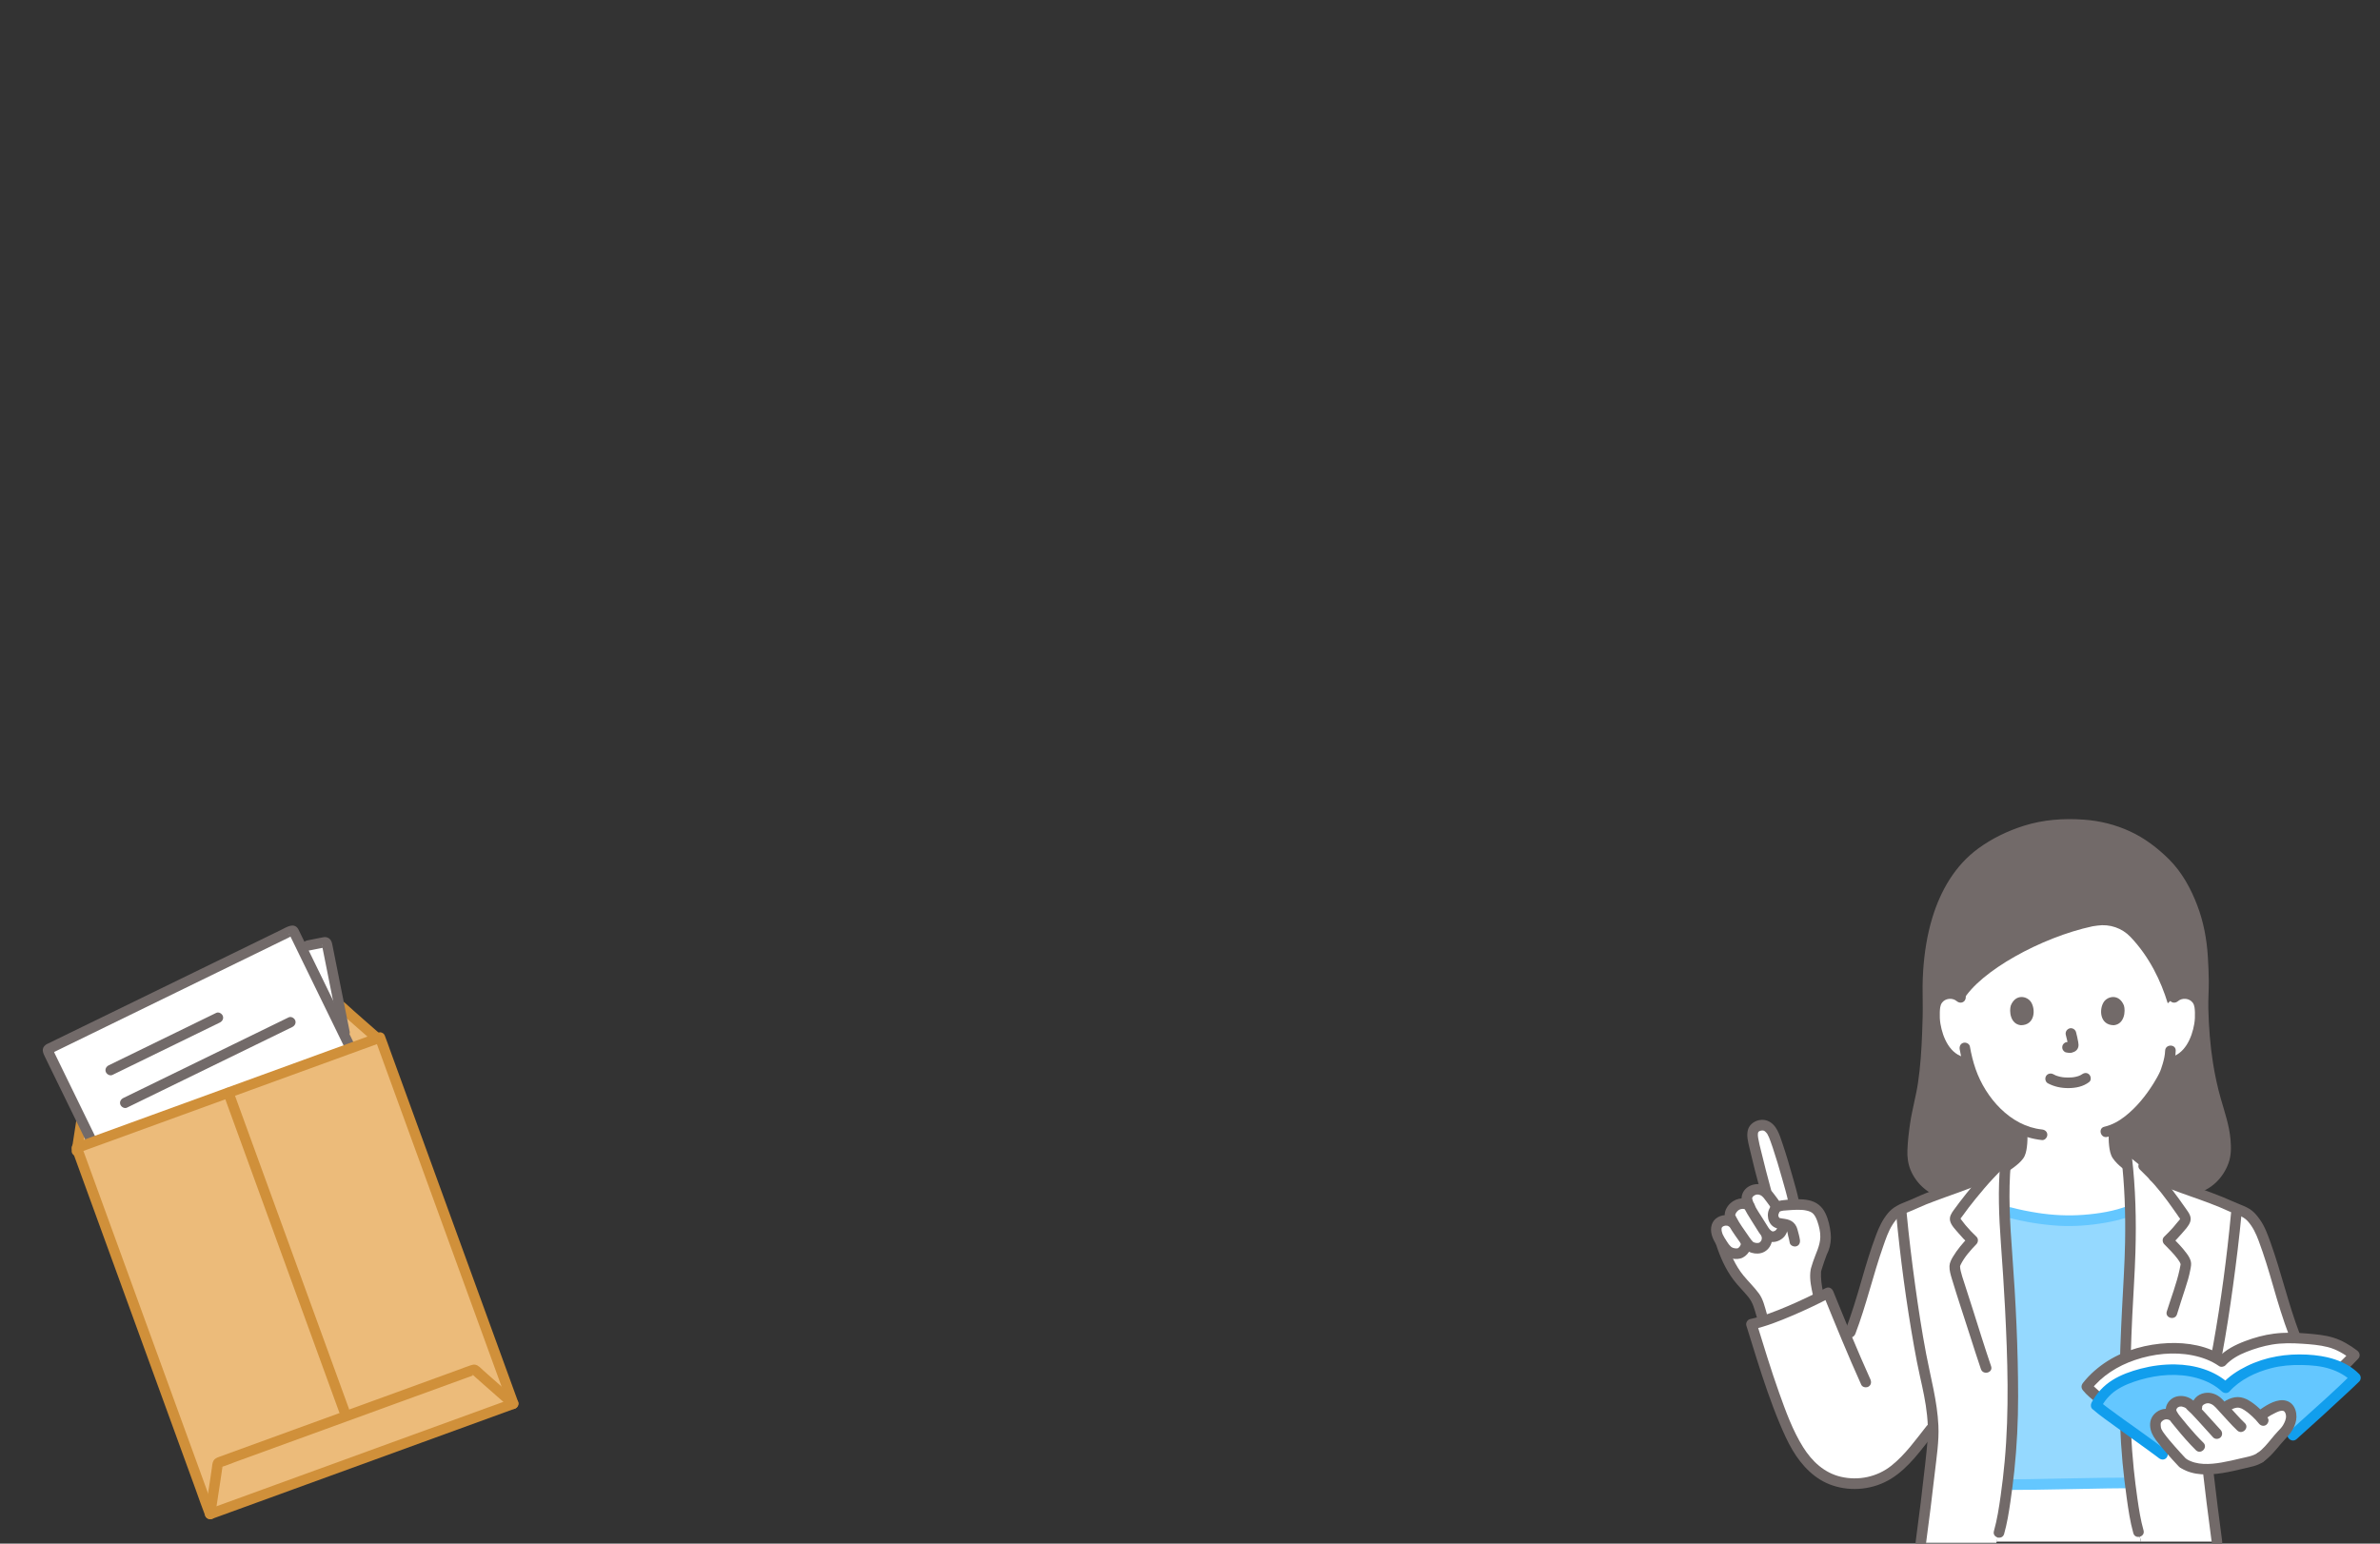 <svg width="370" height="240" viewBox="0 0 370 240" fill="none" xmlns="http://www.w3.org/2000/svg">
<rect x="0" y="0" width="370" height="240" fill="#333333" stroke="none"/>
<g clip-path="url(#clip0_2421_23016)">
<path d="M278.722 186.294C278.152 183.951 276.112 176.7 275.384 175.772C274.887 175.137 274.298 174.648 273.206 175.114C272.27 175.514 272.422 176.594 272.599 177.487C272.794 178.471 273.954 183.112 274.629 185.525C274.107 184.938 273.228 184.727 272.527 185.046C271.785 185.385 271.498 186.018 271.581 186.476L271.741 187.351C271.257 187.039 270.537 187.074 270.004 187.359C269.363 187.702 268.716 188.621 269.032 189.285L269.456 190.174C269.39 190.119 269.324 190.065 269.324 190.065C268.509 189.395 267.095 189.808 266.865 190.701C266.688 191.386 266.986 192.195 267.368 192.822C267.413 192.897 267.462 192.977 267.513 193.06C267.561 193.207 267.587 193.29 267.587 193.29C268.105 194.892 269.112 197.34 270.621 199.084C271.321 199.893 272.13 200.695 272.765 201.563C273.586 202.684 273.61 203.964 274.194 205.358C276.873 204.502 280.161 203.033 282.764 201.732L282.636 201.143C282.394 200.027 282.128 198.577 282.286 197.632C282.276 197.446 283.107 194.967 283.352 194.506C283.708 193.839 283.866 192.507 283.798 191.891C283.687 190.874 283.423 189.421 282.667 188.361C282.515 188.151 282.329 187.98 282.115 187.841C282.091 187.822 282.063 187.807 282.038 187.794C281.846 187.676 281.635 187.583 281.409 187.512C281.322 187.484 281.232 187.459 281.139 187.438C281.093 187.425 281.046 187.416 281 187.407C280.953 187.394 280.91 187.385 280.866 187.379C280.798 187.364 280.73 187.354 280.662 187.345C280.615 187.339 280.572 187.333 280.528 187.327C280.519 187.327 280.507 187.323 280.495 187.323C279.97 187.262 279.428 187.262 278.933 187.283L278.848 186.85C278.823 186.725 278.78 186.536 278.721 186.295L278.722 186.294Z" fill="white"/>
<path d="M331.698 234.587C331.502 233.309 331.312 231.973 331.14 230.559H331.06C327.608 230.559 315.218 230.827 312.476 230.827C312.476 230.827 312.323 230.822 312.082 230.814C311.851 232.66 311.591 234.374 311.328 236C311.183 236.695 311.002 237.469 310.772 238.273L310.361 239.695C317.215 239.695 327 239.695 332.843 239.695C332.627 238.858 332.446 238.158 332.446 238.158C332.229 237.396 332.059 236.665 331.92 236C331.846 235.536 331.772 235.066 331.698 234.587Z" fill="white"/>
<path d="M315.175 230.798C313.982 230.815 313.03 230.826 312.475 230.826C312.475 230.826 312.311 230.829 312.078 230.835C312.56 226.991 312.917 222.571 312.917 217.172C312.917 209.705 312.482 202.371 312.294 199.173C312.072 195.332 311.72 191.873 311.6 188.326L312.387 188.504C314.988 189.2 318.648 189.789 321.383 189.796C324.251 189.804 328.333 189.35 331.135 188.235L331.182 188.22C331.27 191.867 331.166 195.52 330.958 199.173C330.771 202.371 330.335 209.705 330.335 217.172C330.335 222.441 330.675 226.777 331.138 230.556L331.059 230.557C328.306 230.557 319.87 230.728 315.175 230.797V230.798Z" fill="#95D9FF"/>
<path d="M337.645 184.518C342.277 186.304 346.036 182.152 346.006 178.666C345.988 176.534 345.666 174.889 345.005 172.832C344.181 170.266 342.584 165.053 342.469 155.74C342.698 153.118 342.46 149.331 342.356 147.875C341.997 142.83 339.741 137.195 336.495 134.064C335.091 132.709 332.85 130.699 329.49 129.459C327.233 128.59 325.135 128.171 321.176 128.171C314.683 128.171 308.905 131.516 306.341 133.971C302.087 138.043 299.389 145.482 299.729 155.739C299.73 163.215 299.161 168.607 298.363 171.67C297.817 173.767 297.355 177.258 297.337 179.39C297.308 182.876 300.82 186.699 305.999 185.518L337.645 184.518Z" fill="#726A69"/>
<path d="M313.452 180.107C313.729 179.836 313.926 179.584 314.016 179.364C314.449 178.288 314.371 176.826 314.374 175.627C312.478 174.806 310.74 173.418 309.195 171.568C307.502 169.542 306.546 167.287 305.985 165.302C305.588 165.24 305.352 165.204 305.352 165.204C304.635 165.094 303.961 164.768 303.41 164.329C302.693 163.749 302.178 162.988 301.782 162.192C300.97 160.559 300.617 158.732 300.772 156.941C300.815 156.486 300.889 156.02 301.118 155.611C301.443 155.027 302.09 154.599 302.8 154.493C303.724 154.355 304.733 154.776 305.17 155.556C307.81 150.991 317.356 145.726 325.31 144.018C325.31 144.018 325.609 143.973 326.099 143.904C327.98 143.64 329.885 144.283 331.197 145.657C334.151 148.753 335.951 152.535 337.002 155.988C337.587 155.458 338.013 155.073 338.013 155.073C338.526 154.611 339.285 154.387 339.995 154.494C340.705 154.6 341.351 155.028 341.676 155.611C341.906 156.021 341.98 156.487 342.022 156.941C342.177 158.733 341.824 160.56 341.012 162.192C340.617 162.988 340.101 163.75 339.384 164.329C338.833 164.769 338.159 165.094 337.443 165.205C337.443 165.205 337.321 165.223 337.11 165.256C336.951 165.852 336.772 166.354 336.684 166.621C336.103 168.198 332.779 173.761 328.642 175.554C328.647 176.764 328.56 178.27 329.004 179.365C329.303 180.102 330.701 181.195 332.171 182.189C332.171 182.189 334.703 183.948 334.284 185.509C333.83 187.205 331.136 188.237 331.136 188.237C328.334 189.351 324.252 189.805 321.383 189.798C318.649 189.791 314.989 189.201 312.387 188.505C312.387 188.505 309.134 187.513 308.731 186.043C308.084 183.682 310.699 182.117 310.699 182.117C311.789 181.441 312.825 180.724 313.453 180.107L313.452 180.107Z" fill="white"/>
<path d="M338.594 155.655C339.26 155.09 340.386 155.189 340.899 155.912C341.192 156.325 341.209 156.915 341.228 157.402C341.25 157.994 341.226 158.595 341.127 159.18C340.763 161.347 339.636 163.991 337.223 164.411C336.785 164.487 336.539 165.024 336.649 165.423C336.776 165.885 337.222 166.073 337.661 165.997C340.986 165.418 342.575 161.635 342.842 158.634C342.97 157.191 342.929 155.394 341.71 154.399C340.439 153.361 338.665 153.445 337.432 154.491C337.093 154.779 337.135 155.359 337.432 155.655C337.767 155.991 338.255 155.943 338.595 155.655H338.594Z" fill="#726A69"/>
<path d="M336.596 163.36C336.572 164.063 336.411 164.745 336.212 165.417C336.133 165.68 336.047 165.941 335.96 166.201C335.931 166.287 335.772 166.686 335.877 166.45C335.563 167.154 335.182 167.824 334.773 168.477C333.594 170.359 332.153 172.146 330.403 173.529C329.435 174.293 328.349 174.904 327.148 175.181C326.117 175.419 326.554 177.005 327.586 176.767C330.062 176.196 332.139 174.422 333.778 172.556C335.128 171.018 336.402 169.273 337.246 167.397C337.809 166.148 338.195 164.729 338.242 163.361C338.278 162.301 336.633 162.303 336.596 163.36Z" fill="#726A69"/>
<path d="M305.362 154.491C304.128 153.445 302.354 153.361 301.083 154.399C299.865 155.394 299.823 157.19 299.952 158.633C300.219 161.635 301.807 165.418 305.133 165.997C305.57 166.073 306.019 165.88 306.144 165.422C306.253 165.026 306.01 164.487 305.57 164.411C303.158 163.991 302.029 161.347 301.666 159.179C301.568 158.594 301.543 157.994 301.566 157.402C301.584 156.917 301.601 156.338 301.889 155.925C302.399 155.194 303.526 155.084 304.199 155.655C304.538 155.942 305.03 155.987 305.362 155.655C305.657 155.36 305.702 154.78 305.362 154.491Z" fill="#726A69"/>
<path d="M304.659 163.143C305.565 168.365 308.403 173.483 313.245 175.997C314.569 176.684 315.977 177.1 317.458 177.254C317.901 177.301 318.281 176.843 318.281 176.432C318.281 175.948 317.902 175.655 317.458 175.609C312.527 175.095 308.683 170.66 307.136 166.218C306.738 165.075 306.452 163.897 306.245 162.705C306.169 162.267 305.632 162.021 305.234 162.131C304.771 162.258 304.583 162.704 304.659 163.143Z" fill="#726A69"/>
<path d="M305.781 184.725C303.584 185.209 301.272 184.719 299.691 183.061C299.039 182.378 298.568 181.555 298.326 180.658C298.074 179.72 298.162 178.684 298.246 177.644C298.353 176.315 298.528 174.992 298.769 173.681C298.947 172.71 299.21 171.761 299.411 170.796C299.851 168.681 300.086 166.519 300.252 164.366C300.485 161.376 300.618 158.347 300.541 155.347C300.467 152.488 300.613 149.608 301.117 146.789C301.876 142.552 303.435 138.205 306.407 135.071C307.863 133.537 309.639 132.378 311.53 131.418C313.963 130.183 316.648 129.333 319.371 129.08C320.881 128.939 322.416 128.974 323.928 129.081C325.052 129.16 326.166 129.316 327.259 129.599C329.647 130.217 331.906 131.32 333.855 132.833C335.667 134.238 337.231 135.89 338.401 137.868C339.808 140.243 340.743 142.894 341.243 145.605C341.666 147.903 341.719 150.305 341.741 152.636C341.754 154.004 341.632 155.368 341.665 156.735C341.702 158.26 341.782 159.785 341.914 161.305C342.246 165.13 342.909 168.919 344.064 172.584C344.42 173.714 344.765 174.842 344.966 176.011C345.172 177.202 345.33 178.594 345.067 179.713C344.615 181.645 343.105 183.395 341.153 183.945C340.046 184.258 338.931 184.125 337.864 183.725C337.448 183.569 336.962 183.899 336.852 184.3C336.725 184.761 337.009 185.155 337.427 185.312C339.908 186.241 342.61 185.653 344.519 183.829C345.388 182.998 346.046 181.959 346.452 180.831C346.881 179.639 346.869 178.392 346.758 177.145C346.564 174.951 345.851 172.923 345.252 170.824C344.733 169.004 344.336 167.15 344.039 165.28C343.594 162.482 343.384 159.647 343.313 156.815C343.276 155.377 343.402 153.941 343.385 152.501C343.37 151.239 343.315 149.978 343.236 148.719C343.065 145.983 342.565 143.312 341.585 140.744C340.59 138.136 339.201 135.589 337.205 133.608C335.423 131.839 333.389 130.285 331.097 129.24C328.805 128.195 326.433 127.611 323.928 127.434C320.773 127.212 317.645 127.437 314.618 128.392C312.096 129.187 309.656 130.372 307.521 131.937C303.919 134.578 301.677 138.489 300.397 142.713C299.59 145.374 299.162 148.149 298.979 150.92C298.874 152.5 298.873 154.078 298.905 155.661C298.938 157.324 298.882 158.996 298.818 160.658C298.721 163.215 298.549 165.837 298.18 168.332C297.867 170.45 297.268 172.504 296.955 174.622C296.75 176.004 296.586 177.397 296.531 178.793C296.488 179.872 296.608 180.911 297.025 181.915C297.932 184.095 299.858 185.756 302.155 186.322C303.495 186.653 304.877 186.606 306.219 186.311C307.252 186.084 306.815 184.497 305.781 184.725Z" fill="#726A69"/>
<path d="M327.817 175.978C327.813 176.702 327.803 177.429 327.889 178.15C327.969 178.809 328.082 179.533 328.469 180.092C329.282 181.266 330.593 182.11 331.755 182.899C332.123 183.148 332.667 182.969 332.881 182.604C333.118 182.198 332.954 181.728 332.586 181.478C332.032 181.103 331.483 180.72 330.965 180.296C330.739 180.11 330.517 179.918 330.307 179.714C330.215 179.625 330.125 179.534 330.039 179.439C329.996 179.391 329.953 179.342 329.912 179.293C329.828 179.192 330.003 179.441 329.889 179.262C329.84 179.183 329.79 179.108 329.748 179.024C329.703 178.935 329.793 179.157 329.746 179.011C329.721 178.934 329.694 178.857 329.671 178.779C329.596 178.518 329.542 178.23 329.517 177.993C329.448 177.324 329.459 176.649 329.463 175.978C329.47 174.919 327.825 174.918 327.818 175.978H327.817Z" fill="#726A69"/>
<path d="M313.554 176.05C313.558 176.708 313.567 177.369 313.498 178.024C313.474 178.249 313.412 178.567 313.332 178.833C313.309 178.909 313.284 178.984 313.257 179.059C313.276 179.007 313.304 178.979 313.263 179.043C313.234 179.089 313.075 179.324 313.19 179.178C312.44 180.128 311.302 180.773 310.284 181.406C309.907 181.641 309.76 182.141 309.989 182.532C310.209 182.908 310.736 183.063 311.114 182.827C311.779 182.414 312.435 181.984 313.057 181.509C313.596 181.098 314.119 180.672 314.523 180.123C314.898 179.612 315.022 178.951 315.104 178.337C315.206 177.577 315.204 176.815 315.199 176.05C315.192 174.992 313.547 174.99 313.554 176.05Z" fill="#726A69"/>
<path d="M299.395 223.181C297.96 225.012 296.029 227.44 294.25 228.74C291.971 230.406 288.99 231.195 285.658 230.318C281.766 229.294 279.549 225.86 277.929 222.176C275.598 216.873 273.939 211.177 272.285 205.882C275.603 205.163 280.89 202.741 284.209 200.993C285.251 203.55 286.194 205.887 287.2 208.289C289.903 201.569 290.205 198.09 292.641 191.73C293.072 190.605 293.615 189.681 294.437 188.8C295.209 187.973 296.405 187.742 297.424 187.249C300.735 185.65 306.052 184.219 309.276 182.492L309.595 182.322C310.351 181.528 311.117 180.783 311.858 180.142C311.129 186.974 311.908 192.496 312.295 199.174C312.482 202.372 312.918 209.706 312.918 217.172C312.918 225.153 312.137 230.993 311.328 235.999C311.183 236.695 311.001 237.468 310.771 238.272L310.36 239.872C305.072 239.873 298.611 239.873 298.611 239.873C299.506 233.253 300.554 224.252 300.554 222.825C300.554 222.469 300.546 222.109 300.53 221.747C300.208 222.142 299.824 222.635 299.395 223.182V223.181Z" fill="white"/>
<path d="M345.011 186.783C341.588 185.418 336.87 183.982 334.183 182.543C334.183 182.543 334.164 182.533 334.127 182.512C333.016 181.435 331.828 180.425 330.567 179.532C331.37 186.056 331.332 192.616 330.959 199.173C330.771 202.372 330.336 209.705 330.336 217.172C330.336 225.152 331.116 230.993 331.92 235.999C332.059 236.664 332.229 237.396 332.446 238.157L332.859 239.694C337.861 239.694 344.65 239.694 344.65 239.694C343.774 233.128 342.7 224.234 342.7 222.825L356.703 207.539C354.405 201.539 354.002 198.097 351.704 192.097C351.271 190.969 350.727 190.042 349.903 189.159C349.129 188.329 347.93 188.098 346.909 187.605C346.349 187.334 345.707 187.06 345.011 186.783Z" fill="white"/>
<path d="M312.169 189.298C314.682 189.964 317.286 190.396 319.881 190.565C322.364 190.727 324.883 190.522 327.332 190.099C328.7 189.862 330.061 189.537 331.356 189.03C331.769 188.868 332.057 188.478 331.93 188.018C331.822 187.624 331.334 187.28 330.918 187.443C328.69 188.317 326.267 188.698 323.891 188.878C321.514 189.059 319.133 188.941 316.768 188.573C315.368 188.355 313.976 188.075 312.607 187.712C311.582 187.44 311.145 189.027 312.169 189.298L312.169 189.298Z" fill="#64C7FF"/>
<path d="M308.862 181.782C306.903 182.822 304.786 183.542 302.705 184.291C301.595 184.69 300.485 185.087 299.388 185.518C298.385 185.912 297.42 186.4 296.418 186.79C295.278 187.233 294.275 187.678 293.482 188.645C292.656 189.653 292.125 190.769 291.67 191.983C290.811 194.274 290.1 196.612 289.427 198.964C288.659 201.645 287.856 204.308 286.861 206.915C286.703 207.33 287.037 207.817 287.436 207.927C287.899 208.054 288.289 207.769 288.448 207.353C290.145 202.906 291.187 198.261 292.764 193.776C293.168 192.627 293.549 191.449 294.211 190.417C294.506 189.956 294.862 189.451 295.302 189.118C295.688 188.825 296.16 188.645 296.608 188.472C297.576 188.097 298.504 187.634 299.466 187.247C300.528 186.82 301.605 186.431 302.683 186.043C305.048 185.191 307.466 184.385 309.692 183.203C310.627 182.707 309.797 181.286 308.862 181.782Z" fill="#726A69"/>
<path d="M290.776 214.464C288.736 209.949 286.872 205.362 285.003 200.775C284.799 200.274 284.308 200.014 283.795 200.284C281.868 201.297 279.899 202.236 277.896 203.087C276.012 203.888 274.072 204.648 272.068 205.09C271.644 205.184 271.366 205.694 271.493 206.102C272.549 209.486 273.567 212.883 274.736 216.23C275.34 217.958 275.984 219.673 276.692 221.361C277.276 222.753 277.887 224.137 278.659 225.439C280.111 227.889 282.135 230.027 284.892 230.95C287.892 231.954 291.28 231.575 293.973 229.918C296.757 228.205 298.715 225.356 300.708 222.835C300.983 222.487 301.048 222.012 300.708 221.672C300.422 221.386 299.821 221.322 299.544 221.672C297.846 223.82 296.201 226.156 294.043 227.874C291.831 229.634 288.922 230.246 286.179 229.603C283.611 229 281.716 227.223 280.341 225.038C278.698 222.428 277.624 219.445 276.591 216.555C275.307 212.962 274.215 209.306 273.079 205.665L272.505 206.677C274.605 206.214 276.626 205.399 278.6 204.562C280.646 203.694 282.657 202.739 284.625 201.705L283.416 201.213C285.339 205.932 287.257 210.651 289.355 215.295C289.538 215.699 290.125 215.797 290.48 215.59C290.897 215.346 290.959 214.871 290.776 214.464V214.464Z" fill="#726A69"/>
<path d="M279.64 186.631C279.393 185.391 279.022 184.168 278.681 182.953C278.193 181.216 277.686 179.481 277.104 177.774C276.655 176.46 276.21 174.821 274.78 174.257C273.604 173.793 272.05 174.442 271.728 175.703C271.507 176.565 271.747 177.486 271.943 178.332C272.488 180.696 273.094 183.05 273.736 185.39C274.016 186.409 275.604 185.976 275.323 184.952C274.777 182.964 274.269 180.964 273.782 178.96C273.621 178.296 273.44 177.629 273.333 176.954C273.282 176.633 273.228 176.187 273.376 175.984C273.514 175.792 274.016 175.698 274.244 175.805C274.369 175.864 274.482 175.984 274.602 176.115C274.642 176.159 274.788 176.354 274.688 176.208C274.711 176.24 274.735 176.272 274.753 176.307C274.843 176.471 274.925 176.638 275.001 176.809C275.059 176.938 274.939 176.648 275.016 176.845C275.039 176.902 275.062 176.958 275.084 177.015C275.141 177.161 275.197 177.308 275.251 177.455C275.367 177.77 275.477 178.088 275.584 178.407C276.118 179.993 276.59 181.601 277.045 183.212C277.404 184.486 277.795 185.769 278.054 187.069C278.141 187.505 278.66 187.755 279.066 187.643C279.52 187.518 279.728 187.068 279.64 186.631L279.64 186.631Z" fill="#726A69"/>
<path d="M266.793 193.509C267.418 195.431 268.26 197.345 269.48 198.968C270.193 199.917 271.053 200.738 271.802 201.656C272.533 202.552 272.756 203.567 273.074 204.652C273.371 205.666 274.959 205.234 274.66 204.214C274.343 203.133 274.111 202.011 273.428 201.087C272.696 200.095 271.804 199.247 271.026 198.295C269.794 196.788 268.978 194.909 268.379 193.072C268.053 192.069 266.464 192.498 266.793 193.509Z" fill="#726A69"/>
<path d="M279.818 192.763C279.736 192.207 279.574 191.652 279.425 191.111C279.284 190.603 278.997 190.16 278.548 189.872C278.089 189.578 277.559 189.518 277.032 189.444C276.902 189.425 276.77 189.38 276.636 189.373C276.508 189.365 276.55 189.34 276.618 189.384C276.764 189.479 276.53 189.246 276.502 189.171C276.447 189.027 276.448 188.925 276.487 188.783C276.5 188.739 276.69 188.355 276.604 188.439C276.859 188.193 277.601 188.198 277.945 188.17C278.423 188.13 278.903 188.098 279.383 188.093C279.967 188.087 280.38 188.108 280.85 188.215C281.238 188.304 281.649 188.438 281.921 188.745C282.208 189.068 282.398 189.506 282.539 189.91C282.804 190.67 283.007 191.525 282.988 192.335C282.957 193.696 282.296 194.853 281.868 196.135C281.765 196.446 281.662 196.758 281.572 197.073C281.546 197.164 281.518 197.256 281.5 197.349C281.483 197.437 281.475 197.527 281.463 197.616C281.497 197.359 281.44 197.784 281.433 197.858C281.328 199.021 281.599 200.231 281.842 201.361C282.064 202.396 283.65 201.958 283.428 200.924C283.19 199.815 283.04 198.764 283.107 197.632C283.1 197.758 283.056 197.841 283.114 197.67C283.154 197.554 283.181 197.431 283.217 197.313C283.329 196.942 283.452 196.574 283.578 196.207C283.686 195.892 283.797 195.578 283.916 195.267C283.942 195.198 283.97 195.129 283.996 195.06C284.077 194.853 283.925 195.206 284.006 195.036C284.097 194.845 284.189 194.656 284.263 194.458C284.569 193.642 284.706 192.65 284.607 191.784C284.484 190.699 284.259 189.637 283.785 188.647C283.263 187.555 282.399 186.87 281.217 186.613C280.096 186.37 278.928 186.433 277.794 186.538C277.241 186.589 276.662 186.641 276.141 186.846C275.55 187.078 275.228 187.504 274.996 188.086C274.534 189.243 275.072 190.757 276.382 190.998C276.745 191.065 277.481 191.021 277.743 191.319C277.909 191.508 277.922 191.897 277.986 192.132C278.083 192.486 278.178 192.836 278.231 193.2C278.296 193.64 278.853 193.882 279.243 193.774C279.715 193.645 279.883 193.204 279.818 192.763Z" fill="#726A69"/>
<path d="M270.636 193.388C270.674 193.524 270.644 193.212 270.641 193.401C270.637 193.597 270.684 193.295 270.638 193.432C270.62 193.486 270.525 193.695 270.62 193.521C270.579 193.595 270.544 193.671 270.499 193.742C270.477 193.778 270.45 193.812 270.428 193.848C270.433 193.839 270.523 193.744 270.46 193.807C270.409 193.858 270.365 193.916 270.313 193.966C270.308 193.971 270.242 194.044 270.225 194.046C270.227 194.046 270.391 193.942 270.255 194.02C270.232 194.033 270.209 194.047 270.187 194.062C270.035 194.162 270.224 194.045 270.224 194.051C270.224 194.055 269.959 194.122 270.088 194.092C270.2 194.065 270.065 194.093 270.034 194.094C270 194.096 269.966 194.098 269.932 194.098C269.89 194.098 269.611 194.074 269.804 194.102C269.711 194.088 269.618 194.068 269.527 194.043C269.482 194.031 269.437 194.016 269.393 194.002C269.38 193.998 269.271 193.956 269.361 193.992C269.443 194.026 269.247 193.931 269.215 193.912C269.177 193.889 269.141 193.864 269.104 193.839C269.13 193.857 269.228 193.95 269.124 193.849C269.059 193.787 268.995 193.726 268.935 193.661C268.878 193.599 268.827 193.533 268.772 193.471C268.689 193.375 268.838 193.566 268.764 193.461C268.743 193.43 268.719 193.4 268.697 193.37C268.581 193.207 268.47 193.04 268.363 192.871C268.168 192.564 267.976 192.256 267.821 191.927C267.811 191.905 267.766 191.781 267.812 191.904C267.798 191.866 267.784 191.829 267.771 191.792C267.74 191.705 267.713 191.617 267.69 191.528C267.677 191.478 267.668 191.426 267.655 191.376C267.647 191.346 267.632 191.215 267.648 191.367C267.637 191.266 267.642 191.166 267.636 191.066C267.634 191.033 267.653 190.903 267.628 191.065C267.633 191.028 267.641 190.992 267.649 190.957C267.658 190.921 267.676 190.883 267.68 190.846C267.691 190.762 267.663 190.925 267.646 190.923C267.645 190.923 267.691 190.844 267.696 190.833C267.748 190.722 267.706 190.896 267.657 190.873C267.659 190.874 267.793 190.732 267.803 190.722C267.893 190.631 267.767 190.767 267.762 190.751C267.761 190.745 267.845 190.697 267.854 190.692C267.885 190.673 267.919 190.658 267.95 190.639C268.074 190.563 267.841 190.661 267.932 190.643C268.005 190.629 268.076 190.594 268.148 190.577C268.185 190.569 268.224 190.564 268.26 190.554C268.356 190.528 268.061 190.56 268.241 190.56C268.317 190.56 268.394 190.561 268.471 190.561C268.604 190.562 268.421 190.555 268.423 190.553C268.432 190.545 268.523 190.573 268.536 190.577C268.573 190.586 268.609 190.6 268.647 190.609C268.786 190.643 268.572 190.548 268.637 190.603C268.68 190.638 268.91 190.78 268.742 190.648C269.079 190.913 269.58 191.002 269.905 190.648C270.177 190.352 270.266 189.769 269.905 189.485C269.084 188.839 267.996 188.731 267.071 189.244C266.074 189.798 265.832 190.92 266.103 191.966C266.239 192.489 266.494 192.974 266.775 193.432C267.049 193.879 267.338 194.318 267.678 194.718C268.371 195.533 269.495 195.915 270.543 195.67C271.626 195.417 272.531 194.041 272.223 192.951C272.106 192.537 271.636 192.239 271.211 192.377C270.79 192.513 270.511 192.945 270.637 193.388L270.636 193.388Z" fill="#726A69"/>
<path d="M272.574 186.99C271.637 185.96 269.971 186.197 269.023 187.066C268.53 187.517 268.128 188.197 268.126 188.881C268.124 189.54 268.535 190.155 268.858 190.705C269.374 191.582 269.991 192.426 270.578 193.258C270.842 193.631 271.111 194.03 271.462 194.328C271.945 194.739 272.644 194.928 273.272 194.901C274.918 194.83 275.835 193.223 275.42 191.706C275.14 190.686 273.553 191.119 273.833 192.143C273.859 192.238 273.883 192.329 273.89 192.408C273.894 192.458 273.892 192.508 273.892 192.557C273.892 192.568 273.871 192.718 273.889 192.618C273.847 192.849 273.835 192.863 273.706 193.038C273.782 192.934 273.634 193.1 273.608 193.128C273.546 193.195 273.623 193.124 273.637 193.114C273.61 193.134 273.581 193.153 273.553 193.171C273.431 193.247 273.37 193.258 273.179 193.257C272.989 193.256 272.921 193.242 272.708 193.174C272.682 193.165 272.646 193.124 272.549 193.1C272.537 193.097 272.438 193.035 272.56 193.114C272.675 193.187 272.549 193.101 272.528 193.079C272.429 192.977 272.337 192.873 272.246 192.764C272.188 192.695 272.251 192.773 272.259 192.784C272.227 192.743 272.196 192.7 272.165 192.659C272.109 192.582 272.053 192.505 271.999 192.427C271.588 191.846 271.187 191.255 270.783 190.669C270.492 190.247 270.228 189.806 269.987 189.353C269.932 189.25 269.881 189.142 269.824 189.039C269.764 188.93 269.793 189.02 269.768 188.909C269.789 188.999 269.77 188.882 269.769 188.886C269.789 188.779 269.831 188.688 269.847 188.659C269.95 188.464 270.041 188.351 270.221 188.197C270.336 188.099 270.471 188.035 270.63 187.992C270.783 187.952 270.952 187.937 271.087 187.962C271 187.946 271.169 187.986 271.186 187.992C271.32 188.036 271.091 187.955 271.222 188.002C271.36 188.051 271.293 188.022 271.412 188.153C271.711 188.481 272.271 188.456 272.575 188.153C272.902 187.826 272.875 187.319 272.575 186.989L272.574 186.99Z" fill="#726A69"/>
<path d="M276.314 190.462C276.326 190.697 276.333 190.838 276.239 191.051C276.283 190.95 276.121 191.228 276.173 191.157C276.189 191.136 275.994 191.33 276.027 191.305C275.931 191.378 275.879 191.393 275.736 191.438C275.596 191.483 275.68 191.457 275.727 191.451C275.687 191.456 275.643 191.461 275.603 191.458C275.557 191.455 275.534 191.451 275.481 191.426C275.166 191.276 274.956 190.934 274.761 190.614C274.439 190.087 274.109 189.565 273.775 189.045C273.221 188.182 272.631 187.317 272.392 186.345C272.389 186.332 272.359 186.187 272.382 186.3C272.407 186.419 272.423 186.205 272.385 186.308C272.34 186.429 272.463 186.085 272.395 186.244C272.458 186.095 272.512 186.025 272.652 185.92C272.974 185.677 273.336 185.662 273.676 185.82C274.064 186.001 274.345 186.444 274.594 186.771C274.9 187.172 275.198 187.582 275.465 188.011C276.024 188.907 277.448 188.082 276.885 187.18C276.553 186.648 276.175 186.144 275.791 185.648C275.399 185.143 275.005 184.631 274.411 184.354C273.052 183.72 271.188 184.311 270.801 185.871C270.638 186.528 270.895 187.193 271.157 187.787C271.448 188.445 271.833 189.058 272.219 189.664C272.623 190.298 273.017 190.94 273.421 191.576C273.801 192.174 274.293 192.741 274.974 192.992C275.704 193.261 276.526 193.012 277.108 192.535C277.723 192.032 277.999 191.243 277.959 190.463C277.937 190.019 277.597 189.64 277.137 189.64C276.708 189.64 276.291 190.017 276.314 190.463L276.314 190.462Z" fill="#726A69"/>
<path d="M334.481 183.612C338.39 185.473 342.631 186.517 346.554 188.342C347.527 188.795 348.675 189.022 349.421 189.845C350.237 190.745 350.729 191.817 351.148 192.944C351.993 195.211 352.693 197.524 353.358 199.849C354.121 202.515 354.921 205.164 355.912 207.757C356.07 208.172 356.466 208.457 356.924 208.332C357.321 208.223 357.658 207.737 357.498 207.32C355.721 202.667 354.653 197.795 352.959 193.116C352.519 191.901 352.081 190.671 351.325 189.609C350.971 189.112 350.583 188.612 350.101 188.232C349.591 187.83 349.014 187.575 348.413 187.337C347.452 186.957 346.521 186.514 345.565 186.123C344.514 185.694 343.448 185.304 342.381 184.919C340.009 184.063 337.591 183.277 335.311 182.191C334.91 182.001 334.423 182.08 334.185 182.487C333.976 182.845 334.078 183.42 334.48 183.612H334.481Z" fill="#726A69"/>
<path d="M294.762 188.569C295.422 195.552 296.347 202.534 297.581 209.439C297.851 210.953 298.141 212.464 298.477 213.965C298.927 215.975 299.376 217.98 299.584 220.033C299.714 221.318 299.774 222.602 299.669 223.889C299.569 225.121 299.436 226.351 299.3 227.58C298.858 231.611 298.361 235.636 297.818 239.654C297.759 240.094 297.924 240.537 298.393 240.666C298.776 240.771 299.345 240.535 299.405 240.091C299.904 236.391 300.367 232.685 300.789 228.975C301.064 226.561 301.46 224.1 301.349 221.664C301.177 217.872 300.151 214.227 299.447 210.518C298.775 206.982 298.232 203.421 297.74 199.856C297.221 196.103 296.763 192.34 296.407 188.569C296.365 188.127 296.058 187.746 295.584 187.746C295.172 187.746 294.719 188.124 294.762 188.569V188.569Z" fill="#726A69"/>
<path d="M312.474 231.65C317.535 231.647 322.597 231.487 327.657 231.415C328.791 231.398 329.925 231.381 331.059 231.381C332.118 231.381 332.119 229.735 331.059 229.736C325.876 229.738 320.692 229.892 315.509 229.971C314.498 229.986 313.486 230.004 312.474 230.005C311.416 230.005 311.414 231.65 312.474 231.65Z" fill="#64C7FF"/>
<path d="M310.967 180.817C310.586 184.973 310.76 189.128 311.061 193.282C311.304 196.652 311.535 200.02 311.707 203.394C312.11 211.329 312.374 219.316 311.647 227.24C311.484 229.023 311.275 230.802 311.024 232.575C310.762 234.423 310.486 236.254 309.978 238.054C309.69 239.075 311.277 239.511 311.565 238.492C312.026 236.857 312.292 235.204 312.537 233.526C312.772 231.913 312.981 230.295 313.152 228.673C313.557 224.825 313.742 220.957 313.741 217.087C313.738 209.672 313.372 202.25 312.822 194.856C312.475 190.177 312.183 185.502 312.613 180.817C312.654 180.374 312.206 179.995 311.791 179.995C311.312 179.995 311.009 180.373 310.968 180.817H310.967Z" fill="#726A69"/>
<path d="M309.542 212.421C308.557 209.516 307.645 206.587 306.72 203.663C306.259 202.208 305.797 200.753 305.32 199.303C305.138 198.749 304.952 198.195 304.82 197.626C304.762 197.376 304.723 197.139 304.715 196.884C304.711 196.756 304.707 196.921 304.702 196.94C304.712 196.898 304.721 196.854 304.736 196.813C304.788 196.66 304.755 196.74 304.804 196.639C305.389 195.442 306.339 194.387 307.256 193.436C307.558 193.124 307.585 192.582 307.256 192.273C306.656 191.708 306.089 191.112 305.56 190.48C305.314 190.185 305.095 189.868 304.852 189.57C304.772 189.472 304.807 189.388 304.781 189.498C304.805 189.399 304.94 189.265 305.001 189.18C305.692 188.202 306.425 187.254 307.18 186.325C308.918 184.188 310.771 182.085 312.905 180.332C313.249 180.05 313.198 179.461 312.905 179.169C312.565 178.829 312.087 178.886 311.742 179.169C309.919 180.666 308.312 182.425 306.794 184.224C306.036 185.121 305.305 186.039 304.594 186.973C304.3 187.359 304.012 187.749 303.728 188.142C303.359 188.656 303.004 189.195 303.179 189.862C303.359 190.551 304 191.171 304.447 191.703C304.961 192.313 305.512 192.89 306.093 193.437V192.273C305.17 193.23 304.272 194.276 303.594 195.423C303.341 195.851 303.095 196.33 303.071 196.836C303.041 197.492 303.249 198.187 303.436 198.809C304.33 201.791 305.334 204.746 306.277 207.713C306.823 209.432 307.377 211.15 307.956 212.859C308.294 213.856 309.883 213.428 309.542 212.421L309.542 212.421Z" fill="#726A69"/>
<path d="M345.472 239.694C344.987 236.06 344.527 232.421 344.104 228.779C343.826 226.378 343.433 223.941 343.556 221.518C343.745 217.794 344.787 214.204 345.468 210.555C346.124 207.041 346.66 203.504 347.145 199.962C347.665 196.174 348.132 192.377 348.492 188.57C348.533 188.127 348.083 187.747 347.669 187.747C347.189 187.747 346.889 188.125 346.846 188.57C346.196 195.447 345.285 202.322 344.064 209.122C343.415 212.738 342.412 216.299 342.032 219.959C341.899 221.247 341.829 222.54 341.937 223.832C342.04 225.076 342.18 226.318 342.32 227.559C342.776 231.61 343.288 235.654 343.827 239.694C343.886 240.135 344.163 240.517 344.65 240.517C345.049 240.517 345.531 240.138 345.472 239.694Z" fill="#726A69"/>
<path d="M332.688 181.856C334.283 183.368 335.711 185.008 337.003 186.785C337.334 187.24 337.66 187.699 337.985 188.158C338.17 188.42 338.355 188.682 338.54 188.944C338.634 189.076 338.72 189.251 338.835 189.364C338.863 189.391 338.95 189.6 338.942 189.425C338.949 189.586 338.629 189.881 338.535 190.001C338.315 190.285 338.083 190.562 337.846 190.833C337.405 191.336 336.938 191.815 336.451 192.274C336.125 192.582 336.149 193.126 336.451 193.437C337.164 194.171 337.915 194.895 338.527 195.716C338.748 196.012 338.938 196.301 339.003 196.552C339.012 196.587 339.035 196.442 338.993 196.6C338.986 196.623 338.988 196.644 338.97 196.751C338.93 196.974 338.887 197.196 338.839 197.417C338.358 199.621 337.523 201.753 336.854 203.905C336.54 204.918 338.127 205.352 338.441 204.342C338.859 202.996 339.282 201.651 339.728 200.313C340.048 199.355 340.333 198.393 340.518 197.399C340.6 196.964 340.701 196.516 340.581 196.08C340.462 195.643 340.213 195.246 339.948 194.886C339.254 193.944 338.428 193.111 337.614 192.274V193.437C338.176 192.908 338.711 192.351 339.21 191.762C339.653 191.24 340.259 190.642 340.487 189.982C340.745 189.231 340.331 188.639 339.916 188.051C339.521 187.492 339.128 186.933 338.729 186.377C337.262 184.335 335.678 182.424 333.851 180.693C333.082 179.965 331.917 181.126 332.687 181.856H332.688Z" fill="#726A69"/>
<path d="M333.24 237.939C332.784 236.325 332.531 234.688 332.292 233.032C332.07 231.498 331.879 229.959 331.72 228.417C331.325 224.567 331.152 220.7 331.159 216.831C331.166 212.737 331.296 208.643 331.49 204.554C331.647 201.259 331.882 197.967 331.979 194.67C332.125 189.717 332.007 184.752 331.426 179.827C331.374 179.386 331.085 179.004 330.603 179.004C330.199 179.004 329.728 179.383 329.781 179.827C330.302 184.244 330.452 188.695 330.37 193.14C330.307 196.604 330.07 200.059 329.896 203.519C329.495 211.457 329.238 219.446 329.973 227.372C330.144 229.219 330.367 231.06 330.624 232.897C330.883 234.743 331.146 236.578 331.653 238.376C331.94 239.393 333.527 238.961 333.239 237.939L333.24 237.939Z" fill="#726A69"/>
<path d="M318.376 168.435C319.372 168.961 320.444 169.182 321.57 169.175C322.717 169.167 323.873 168.94 324.792 168.225C325.142 167.952 325.078 167.349 324.792 167.062C324.445 166.716 323.98 166.788 323.628 167.062C323.877 166.868 323.682 167.018 323.618 167.058C323.554 167.099 323.488 167.138 323.42 167.173C323.364 167.202 323.121 167.299 323.346 167.216C323.255 167.249 323.166 167.285 323.073 167.315C322.824 167.395 322.568 167.451 322.31 167.489C322.43 167.471 322.282 167.491 322.235 167.495C322.16 167.503 322.085 167.509 322.01 167.514C321.83 167.526 321.649 167.53 321.468 167.529C321.305 167.528 321.143 167.523 320.982 167.512C320.908 167.506 320.834 167.501 320.759 167.493C320.753 167.492 320.486 167.455 320.65 167.481C320.409 167.443 320.17 167.393 319.937 167.323C319.836 167.293 319.739 167.257 319.641 167.223C319.43 167.151 319.759 167.285 319.569 167.195C319.447 167.138 319.326 167.077 319.207 167.014C318.814 166.807 318.312 166.915 318.081 167.309C317.864 167.681 317.982 168.227 318.376 168.435L318.376 168.435Z" fill="#726A69"/>
<path d="M321.155 160.905C321.295 161.437 321.428 161.977 321.508 162.521L321.479 162.303C321.489 162.377 321.493 162.451 321.485 162.526L321.515 162.307C321.51 162.342 321.502 162.374 321.49 162.408L321.573 162.211C321.563 162.234 321.552 162.254 321.538 162.276L321.666 162.109C321.65 162.129 321.634 162.145 321.613 162.161L321.78 162.033C321.739 162.059 321.696 162.08 321.652 162.1L321.848 162.017C321.778 162.047 321.708 162.069 321.633 162.081L321.852 162.051C321.783 162.059 321.717 162.059 321.649 162.051L321.868 162.08C321.791 162.07 321.717 162.051 321.64 162.041C321.531 162.007 321.421 162.002 321.312 162.026C321.203 162.031 321.101 162.063 321.006 162.124C320.836 162.223 320.673 162.419 320.628 162.615C320.58 162.826 320.591 163.062 320.711 163.249C320.818 163.415 320.997 163.599 321.203 163.627C321.376 163.65 321.544 163.695 321.72 163.702C321.99 163.714 322.241 163.631 322.483 163.521C322.78 163.384 323.013 163.117 323.092 162.797C323.159 162.525 323.13 162.288 323.084 162.015C322.996 161.495 322.876 160.979 322.742 160.468C322.633 160.052 322.149 159.758 321.73 159.894C321.302 160.032 321.039 160.46 321.156 160.906L321.155 160.905Z" fill="#726A69"/>
<path d="M312.606 156.331C312.336 157.208 312.512 159.225 314.173 159.397C316.369 159.384 316.486 156.945 315.747 155.798C315.141 154.859 313.362 154.468 312.606 156.331Z" fill="#726A69"/>
<path d="M330.191 156.331C330.461 157.208 330.285 159.226 328.623 159.397C326.427 159.384 326.311 156.945 327.05 155.798C327.655 154.859 329.435 154.469 330.191 156.331Z" fill="#726A69"/>
<path d="M325.51 214.378C325.1 214.773 324.717 215.184 324.408 215.591C324.593 215.837 325.923 217.058 326.299 217.338L326.484 217.475C327.555 215.954 328.967 215.041 330.644 214.371C333.142 213.373 335.807 212.877 338.472 212.965C341.118 213.053 344.038 213.884 346.01 215.765C347.622 213.917 350.631 212.482 352.954 211.902C355.246 211.329 357.634 211.309 359.979 211.528C361.511 211.671 362.899 212.11 364.033 212.685C364.067 212.652 364.086 212.632 364.086 212.632C364.497 212.242 365.319 211.42 366.018 210.68C363.49 208.769 362.073 208.484 359.093 208.194C356.825 207.973 354.248 207.899 352.031 208.453C349.813 209.007 346.97 209.931 345.394 211.684C343.62 210.434 341.138 209.725 338.472 209.637C335.806 209.549 333.141 210.044 330.644 211.042C329.545 211.482 328.37 212.04 327.428 212.756C326.828 213.212 326.136 213.776 325.51 214.379L325.51 214.378Z" fill="white"/>
<path d="M357.607 222.274C359.319 220.749 364.73 215.667 366.183 214.215C364.991 212.982 362.714 211.783 359.979 211.528C357.633 211.31 355.246 211.329 352.954 211.902C350.631 212.482 347.622 213.917 346.01 215.765C344.038 213.884 341.118 213.053 338.472 212.966C335.806 212.877 333.142 213.373 330.644 214.371C328.623 215.178 326.988 216.338 325.867 218.488C327.417 219.843 333.164 224.26 334.776 225.54L357.607 222.274V222.274Z" fill="#64C7FF"/>
<path d="M350.076 219.081C349.983 219.005 349.888 218.931 349.793 218.857C348.578 217.918 347.696 217.771 346.447 218.469C346.447 218.469 346.122 218.751 345.776 219.051C345.265 218.51 344.832 218.06 344.647 217.9C344.069 217.399 343.256 217.223 342.646 217.45C341.856 217.743 341.526 218.175 341.526 218.836C341.526 218.836 341.494 219.075 341.451 219.398C341.032 218.955 340.655 218.574 340.367 218.316C340.124 218.098 338.937 217.513 338.148 218.106C337.451 218.629 337.343 219.33 337.747 219.945C337.793 220.015 337.825 220.092 337.863 220.165L337.686 220.073C336.323 219.361 335.278 220.469 335.144 220.989C335.042 221.381 335.042 222.087 335.347 222.677C335.859 223.666 338.094 226.147 339.3 227.422C342.064 229.377 346.476 228.015 350.009 227.194C350.38 227.107 351.053 226.853 351.409 226.591C352.731 225.674 353.411 224.547 354.491 223.354C354.863 222.943 355.45 222.378 355.703 221.885C356.054 221.198 356.344 220.451 356.148 219.705C356.048 219.323 355.86 218.943 355.531 218.725C355.005 218.379 354.302 218.544 353.719 218.782C352.849 219.137 352.035 219.629 351.318 220.234C350.937 219.817 350.517 219.437 350.076 219.081Z" fill="white"/>
<path d="M350.993 225.881C350.241 226.398 349.283 226.521 348.414 226.73C347.39 226.977 346.364 227.219 345.325 227.393C343.549 227.691 341.531 227.832 339.93 226.857C339.023 226.305 338.196 227.728 339.1 228.278C341.018 229.446 343.347 229.356 345.486 229.024C346.597 228.852 347.692 228.595 348.784 228.333C349.812 228.085 350.933 227.914 351.823 227.302C352.189 227.051 352.354 226.58 352.118 226.176C351.906 225.814 351.361 225.628 350.993 225.881Z" fill="#726A69"/>
<path d="M352.547 220.445C351.757 219.395 350.748 218.41 349.613 217.736C349.089 217.425 348.495 217.213 347.88 217.21C347.223 217.208 346.602 217.447 346.033 217.759C345.643 217.972 345.518 218.508 345.738 218.884C345.968 219.277 346.472 219.393 346.863 219.179C346.958 219.127 347.136 219.035 347.177 219.017C347.131 219.037 347.262 218.984 347.277 218.979C347.328 218.961 347.379 218.944 347.431 218.928C347.542 218.895 347.656 218.866 347.77 218.851C347.608 218.873 347.863 218.855 347.917 218.856C347.939 218.856 348.137 218.869 348.024 218.858C347.926 218.848 348.077 218.869 348.095 218.873C348.194 218.894 348.29 218.922 348.385 218.955C348.43 218.971 348.547 219.024 348.445 218.977C348.495 219 348.545 219.025 348.594 219.05C348.712 219.112 348.826 219.18 348.938 219.253C349.352 219.52 349.719 219.832 350.102 220.181C350.462 220.511 350.882 220.949 351.127 221.275C351.394 221.629 351.837 221.813 352.253 221.57C352.602 221.366 352.816 220.802 352.548 220.445L352.547 220.445Z" fill="#726A69"/>
<path d="M348.978 221.251C348.132 220.455 347.374 219.552 346.58 218.706C346.186 218.286 345.795 217.86 345.381 217.46C344.676 216.778 343.727 216.414 342.747 216.577C341.6 216.768 340.728 217.667 340.702 218.836C340.679 219.895 342.324 219.895 342.348 218.836C342.348 218.78 342.35 218.724 342.355 218.669C342.343 218.755 342.347 218.751 342.366 218.655C342.398 218.563 342.396 218.558 342.361 218.641C342.382 218.596 342.406 218.553 342.433 218.512C342.353 218.637 342.527 218.42 342.564 218.392C342.482 218.455 342.742 218.297 342.775 218.282C343.122 218.12 343.425 218.137 343.785 218.308C344.289 218.548 344.685 219.094 345.059 219.489C345.976 220.458 346.843 221.499 347.815 222.414C348.585 223.139 349.751 221.978 348.978 221.251Z" fill="#726A69"/>
<path d="M326.715 216.627C326.925 216.787 326.681 216.595 326.644 216.563C326.556 216.49 326.471 216.415 326.385 216.339C326.197 216.174 326.011 216.006 325.827 215.836C325.543 215.573 325.233 215.313 324.991 215.009V216.173C326.747 213.906 329.233 212.352 331.923 211.446C334.768 210.488 337.903 210.134 340.864 210.727C342.335 211.021 343.744 211.536 344.981 212.394C345.267 212.593 345.746 212.518 345.978 212.266C346.86 211.305 348.036 210.66 349.239 210.184C350.504 209.685 351.848 209.278 353.19 209.051C354.742 208.788 356.348 208.814 357.913 208.919C359.241 209.007 360.601 209.111 361.894 209.442C363.28 209.797 364.469 210.538 365.604 211.391L365.438 210.099C364.808 210.763 364.168 211.419 363.506 212.051C362.739 212.783 363.903 213.945 364.669 213.214C365.332 212.582 365.972 211.926 366.601 211.262C366.998 210.843 366.86 210.29 366.434 209.97C365.306 209.122 364.101 208.387 362.743 207.972C361.403 207.562 359.972 207.443 358.583 207.325C356.89 207.181 355.178 207.139 353.49 207.357C351.973 207.553 350.477 207.964 349.047 208.504C347.494 209.089 345.951 209.864 344.814 211.103L345.811 210.974C343.296 209.229 340.041 208.688 337.035 208.823C333.814 208.968 330.411 209.866 327.666 211.596C326.25 212.489 324.855 213.684 323.827 215.01C323.53 215.393 323.52 215.787 323.827 216.173C324.388 216.878 325.169 217.505 325.884 218.048C326.238 218.317 326.804 218.104 327.01 217.753C327.257 217.331 327.069 216.897 326.715 216.628L326.715 216.627Z" fill="#726A69"/>
<path d="M336.771 225.53C333.963 223.31 330.963 221.33 328.094 219.191C327.907 219.052 327.721 218.912 327.536 218.771C327.455 218.711 327.375 218.65 327.296 218.589C327.258 218.56 327.22 218.53 327.182 218.501C327.078 218.421 327.329 218.616 327.159 218.483C326.919 218.296 326.68 218.107 326.45 217.907L326.578 218.904C327.155 217.817 327.932 216.867 328.956 216.172C330.088 215.405 331.383 214.916 332.688 214.534C335.516 213.706 338.63 213.456 341.496 214.244C342.946 214.643 344.325 215.312 345.429 216.348C345.739 216.638 346.29 216.689 346.593 216.348C348.229 214.503 350.705 213.334 353.061 212.724C354.623 212.32 356.235 212.196 357.845 212.227C359.354 212.256 360.857 212.375 362.298 212.85C363.513 213.25 364.698 213.878 365.602 214.797V213.633C363.037 216.192 360.293 218.587 357.609 221.018C357.03 221.542 356.451 222.066 355.868 222.585C355.076 223.291 356.242 224.451 357.031 223.749C359.77 221.308 362.478 218.83 365.159 216.327C365.7 215.822 366.242 215.319 366.765 214.797C367.082 214.481 367.077 213.95 366.765 213.633C364.646 211.479 361.584 210.759 358.668 210.611C355.407 210.446 352.227 210.955 349.287 212.4C347.869 213.097 346.484 213.996 345.43 215.185H346.593C344.338 213.07 341.191 212.182 338.154 212.136C336.352 212.108 334.535 212.34 332.793 212.798C331.287 213.193 329.755 213.732 328.427 214.557C327.035 215.422 325.926 216.627 325.158 218.074C324.997 218.379 325.007 218.827 325.287 219.071C326.477 220.105 327.794 221.01 329.068 221.937C330.685 223.113 332.313 224.274 333.931 225.45C334.286 225.708 334.641 225.967 334.993 226.228C335.126 226.327 335.259 226.426 335.391 226.526C335.421 226.549 335.623 226.703 335.515 226.62C335.408 226.537 335.577 226.669 335.608 226.694C335.956 226.969 336.432 227.033 336.772 226.694C337.057 226.408 337.122 225.807 336.772 225.53L336.771 225.53Z" fill="#119EED"/>
<path d="M338.099 219.363C337.151 218.899 336.102 218.907 335.243 219.561C334.563 220.08 334.223 220.788 334.262 221.648C334.301 222.518 334.662 223.22 335.169 223.899C335.688 224.595 336.247 225.26 336.817 225.914C337.433 226.619 338.063 227.311 338.706 227.991C339.434 228.762 340.596 227.598 339.869 226.828C339.275 226.199 338.691 225.559 338.12 224.909C337.554 224.266 336.939 223.552 336.494 222.939C336.333 222.718 336.152 222.484 336.039 222.233C335.942 222.019 335.906 221.772 335.904 221.54C335.904 221.517 335.916 221.258 335.902 221.369C335.906 221.341 335.975 221.076 335.927 221.213C335.88 221.346 335.976 221.134 335.993 221.106C336.095 220.935 335.886 221.211 336.034 221.053C336.105 220.977 336.177 220.901 336.259 220.839C336.153 220.92 336.357 220.786 336.368 220.779C336.581 220.653 336.916 220.61 337.269 220.783C337.668 220.978 338.159 220.892 338.395 220.488C338.606 220.126 338.5 219.559 338.099 219.363V219.363Z" fill="#726A69"/>
<path d="M345.217 222.314C344.422 221.452 343.647 220.571 342.855 219.706C342.465 219.278 342.071 218.853 341.668 218.437C341.354 218.115 341.036 217.756 340.654 217.514C339.454 216.753 337.784 216.874 336.996 218.154C336.097 219.615 337.411 220.939 338.285 222.009C339.268 223.212 340.277 224.383 341.384 225.474C342.139 226.218 343.303 225.056 342.548 224.311C341.687 223.462 340.876 222.57 340.102 221.64C339.709 221.167 339.321 220.689 338.931 220.213C338.746 219.987 338.598 219.782 338.456 219.53C338.405 219.441 338.369 219.377 338.357 219.341C338.351 219.326 338.309 219.146 338.329 219.232C338.346 219.306 338.353 219.092 338.326 219.21C338.409 218.841 338.736 218.652 339.096 218.675C339.247 218.685 339.006 218.656 339.153 218.682C339.197 218.69 339.242 218.7 339.286 218.711C339.397 218.739 339.508 218.773 339.614 218.816C339.492 218.767 339.706 218.865 339.747 218.889C339.779 218.907 339.813 218.933 339.846 218.949C339.977 219.012 339.741 218.833 339.806 218.918C340.044 219.231 340.409 219.5 340.683 219.786C341.036 220.155 341.382 220.53 341.726 220.906C342.505 221.76 343.27 222.627 344.054 223.477C344.355 223.803 344.912 223.782 345.217 223.477C345.542 223.152 345.519 222.641 345.217 222.314H345.217Z" fill="#726A69"/>
<path d="M352.306 220.499C352.764 220.178 353.243 219.894 353.75 219.659C354.079 219.506 354.593 219.249 354.966 219.361C355.26 219.45 355.364 219.856 355.387 220.124C355.427 220.614 355.18 221.15 354.94 221.563C354.721 221.941 354.394 222.251 354.097 222.569C353.755 222.934 353.433 223.316 353.115 223.703C352.471 224.487 351.828 225.289 350.993 225.881C350.631 226.137 350.46 226.599 350.698 227.006C350.907 227.364 351.459 227.56 351.824 227.301C352.938 226.511 353.746 225.491 354.618 224.457C355 224.004 355.421 223.586 355.806 223.136C356.274 222.589 356.612 221.992 356.842 221.309C357.278 220.015 356.904 218.19 355.414 217.781C354.074 217.414 352.528 218.34 351.476 219.078C351.113 219.333 350.943 219.797 351.181 220.204C351.391 220.563 351.941 220.755 352.306 220.499Z" fill="#726A69"/>
<path d="M11.938 178.464C12.273 176.23 12.837 172.712 13.132 170.499L53.042 155.972C54.69 157.479 57.383 159.811 59.076 161.307" fill="#ECBB7A"/>
<path d="M12.729 179.112C13.128 176.457 13.567 173.808 13.923 171.146L13.408 171.757L51.684 157.826C52.199 157.638 52.754 157.487 53.252 157.255C53.273 157.245 53.296 157.239 53.318 157.231L52.531 157.094C54.514 158.904 56.553 160.651 58.565 162.429C59.34 163.113 60.366 161.878 59.591 161.193C57.579 159.416 55.539 157.669 53.556 155.859C53.351 155.671 53.025 155.629 52.769 155.722L17.757 168.465C16.15 169.05 14.509 169.582 12.924 170.224C12.902 170.233 12.88 170.24 12.858 170.248C12.602 170.342 12.38 170.583 12.343 170.859C11.987 173.52 11.548 176.169 11.149 178.824C10.996 179.846 12.575 180.135 12.729 179.112Z" fill="#D0903A"/>
<path d="M46.94 147.191L46.825 147.214C48.088 149.803 51.94 157.702 53.748 161.409C53.635 160.843 53.565 160.49 53.565 160.49L50.828 146.758C50.792 146.576 50.615 146.459 50.434 146.495L47.85 147.01L46.94 147.191Z" fill="white"/>
<path d="M7.332 163.2C7.427 163.153 25.436 154.37 45.536 144.566C56.895 167.856 67.767 190.146 68.043 190.714C54.426 197.355 43.457 202.705 29.84 209.347C29.747 209.158 7.337 163.21 7.332 163.2Z" fill="white"/>
<path d="M7.905 163.808C10.791 162.4 13.678 160.992 16.564 159.585C22.313 156.781 28.062 153.977 33.812 151.173C35.735 150.234 37.659 149.296 39.583 148.358C40.563 147.88 41.544 147.401 42.524 146.923C43.044 146.669 43.565 146.415 44.086 146.161C44.335 146.04 44.584 145.919 44.834 145.797C45.003 145.714 45.363 145.482 45.504 145.485L45.101 145.412C44.961 145.364 44.87 145.005 44.969 145.228C45.005 145.308 45.047 145.386 45.085 145.465L45.524 146.363L47.145 149.688L52.467 160.6L58.899 173.786C60.739 177.56 62.58 181.333 64.42 185.106L66.248 188.853L66.819 190.024C66.912 190.214 66.988 190.441 67.108 190.617C67.133 190.654 67.125 190.686 67.125 190.684L67.198 190.281C67.251 190.126 67.597 190.055 67.401 190.14C67.334 190.169 67.269 190.204 67.204 190.236L66.458 190.6L63.71 191.94C60.704 193.406 57.698 194.873 54.692 196.339C51.072 198.104 47.453 199.869 43.834 201.634C40.71 203.158 37.586 204.682 34.462 206.205L31.372 207.713C30.912 207.937 30.342 208.122 29.922 208.42C29.885 208.446 29.867 208.43 29.87 208.43L30.273 208.503C30.415 208.551 30.504 208.909 30.405 208.687C30.369 208.607 30.328 208.529 30.289 208.45L29.851 207.551L28.229 204.227C26.455 200.589 24.681 196.952 22.907 193.315C20.763 188.919 18.62 184.524 16.476 180.128C14.635 176.355 12.795 172.582 10.954 168.808L9.127 165.062L8.556 163.89C8.463 163.7 8.386 163.473 8.267 163.298C8.242 163.261 8.249 163.228 8.249 163.231L8.176 163.635L8.095 163.709C8.938 163.114 8.011 161.803 7.165 162.4C6.318 162.997 6.696 163.72 7.028 164.4L8.063 166.523C9.304 169.067 10.545 171.611 11.786 174.154C13.459 177.586 15.133 181.018 16.807 184.449C18.556 188.036 20.305 191.622 22.055 195.209C23.503 198.179 24.952 201.149 26.401 204.12L28.773 208.984C28.826 209.092 28.878 209.201 28.931 209.308C29.227 209.897 29.835 210.192 30.464 209.931C30.944 209.731 31.407 209.471 31.873 209.243C34.29 208.065 36.706 206.886 39.123 205.707C42.6 204.012 46.077 202.316 49.553 200.62L59.914 195.567L66.842 192.188C67.231 191.999 67.622 191.814 68.009 191.619C68.598 191.323 68.89 190.708 68.622 190.08C68.561 189.938 68.485 189.8 68.417 189.66C67.571 187.925 66.725 186.189 65.878 184.454C64.399 181.422 62.92 178.389 61.441 175.357L56.192 164.594C54.529 161.185 52.867 157.776 51.204 154.368C50.005 151.908 48.805 149.448 47.605 146.988L46.658 145.047C46.592 144.911 46.527 144.775 46.46 144.64C46.42 144.56 46.385 144.475 46.337 144.402C45.671 143.392 44.551 144.159 43.762 144.544C37.072 147.807 30.382 151.07 23.692 154.333C19.195 156.526 14.699 158.719 10.203 160.912C9.254 161.375 8.305 161.837 7.356 162.3C6.967 162.49 6.717 162.891 6.877 163.329C7.013 163.704 7.513 164 7.905 163.809L7.905 163.808Z" fill="#726A69"/>
<path d="M19.738 172.213C26.397 168.965 33.056 165.718 39.715 162.47C41.617 161.542 43.519 160.614 45.421 159.687C45.811 159.497 46.06 159.096 45.901 158.658C45.765 158.283 45.264 157.987 44.872 158.178C38.214 161.426 31.555 164.673 24.897 167.921C22.994 168.849 21.091 169.777 19.189 170.705C18.799 170.895 18.55 171.295 18.709 171.734C18.846 172.108 19.346 172.404 19.738 172.213Z" fill="#726A69"/>
<path d="M33.614 157.48C28.051 160.193 22.488 162.906 16.925 165.619C16.535 165.809 16.286 166.21 16.445 166.648C16.582 167.023 17.082 167.319 17.474 167.128C23.037 164.414 28.6 161.701 34.163 158.988C34.552 158.798 34.802 158.397 34.642 157.959C34.506 157.584 34.006 157.289 33.614 157.48Z" fill="#726A69"/>
<path d="M54.367 160.425C53.935 158.259 53.503 156.093 53.072 153.927C52.595 151.535 52.131 149.14 51.641 146.75C51.547 146.291 51.34 145.935 50.884 145.761C50.536 145.627 50.219 145.725 49.874 145.793C49.178 145.932 48.484 146.071 47.788 146.209C47.364 146.294 47.014 146.606 47.053 147.073C47.084 147.466 47.489 147.894 47.917 147.809L49.249 147.544L50.126 147.369C50.227 147.349 50.423 147.286 50.499 147.309L50.13 147.136C50.001 147.05 50.009 146.673 50.047 146.911C50.063 147.008 50.086 147.104 50.105 147.2L50.305 148.202L50.965 151.514L52.432 158.876C52.543 159.435 52.655 159.994 52.766 160.553C52.851 160.978 53.163 161.327 53.631 161.289C54.023 161.257 54.452 160.853 54.367 160.425Z" fill="#726A69"/>
<path d="M59.075 161.309C58.959 161.351 36.739 169.438 11.938 178.465L32.662 235.404C49.463 229.289 62.998 224.363 79.8 218.247C79.715 218.014 59.08 161.321 59.075 161.309Z" fill="#ECBB7A"/>
<path d="M58.802 160.554C55.777 161.655 52.751 162.757 49.725 163.858C42.287 166.565 34.849 169.273 27.41 171.98C22.162 173.89 16.913 175.801 11.664 177.711C11.257 177.859 11.036 178.331 11.184 178.74L30.429 231.614C30.91 232.934 31.357 234.272 31.872 235.579C31.885 235.612 31.896 235.645 31.909 235.679C32.057 236.086 32.529 236.307 32.937 236.158C39.113 233.911 45.289 231.663 51.465 229.415C57.446 227.238 63.427 225.061 69.409 222.884C72.964 221.59 76.52 220.296 80.075 219.002C80.483 218.853 80.704 218.381 80.555 217.973C80.363 217.445 80.17 216.916 79.978 216.388C79.472 214.998 78.966 213.608 78.461 212.219C77.718 210.177 76.974 208.135 76.231 206.093C75.322 203.596 74.413 201.099 73.504 198.601C72.515 195.882 71.525 193.163 70.535 190.443C69.532 187.688 68.529 184.932 67.526 182.176C66.596 179.62 65.665 177.064 64.735 174.508C63.949 172.347 63.162 170.187 62.376 168.026C61.808 166.465 61.239 164.904 60.671 163.343C60.403 162.606 60.154 161.86 59.866 161.131C59.854 161.099 59.843 161.066 59.831 161.034C59.477 160.063 57.968 160.61 58.322 161.583C58.508 162.091 58.693 162.601 58.878 163.109C59.378 164.484 59.879 165.858 60.379 167.233C61.118 169.263 61.857 171.294 62.596 173.325C63.503 175.815 64.409 178.306 65.316 180.797C66.305 183.513 67.293 186.23 68.282 188.947C69.286 191.704 70.289 194.461 71.293 197.219C72.225 199.78 73.158 202.343 74.09 204.904C74.88 207.075 75.67 209.245 76.46 211.416C77.034 212.991 77.607 214.567 78.18 216.142C78.454 216.893 78.691 217.673 79.005 218.409C79.021 218.445 79.033 218.484 79.046 218.522L79.526 217.493C73.35 219.741 67.174 221.988 60.998 224.236C55.017 226.413 49.036 228.59 43.055 230.767C39.499 232.061 35.944 233.356 32.388 234.65L33.417 235.129L12.693 178.191L12.213 179.219C21.113 175.98 30.013 172.741 38.913 169.502C44.705 167.394 50.496 165.286 56.288 163.177C57.31 162.806 58.331 162.434 59.351 162.063C60.322 161.709 59.775 160.2 58.802 160.554Z" fill="#D0903A"/>
<path d="M34.754 170.16L52.738 219.573C53.091 220.543 54.6 219.996 54.246 219.023L36.262 169.611C35.909 168.641 34.4 169.188 34.754 170.16Z" fill="#D0903A"/>
<path d="M33.453 235.548C33.726 233.73 34.014 231.914 34.286 230.096C34.353 229.655 34.418 229.214 34.481 228.772C34.512 228.558 34.542 228.344 34.572 228.13C34.582 228.058 34.6 227.98 34.603 227.908C34.617 227.569 34.709 228.124 34.342 228.116C34.377 228.117 34.424 228.084 34.458 228.074C35.186 227.866 35.9 227.549 36.611 227.29L73.429 213.89C73.538 213.85 73.74 213.819 73.832 213.743C73.447 214.062 73.296 213.482 73.498 213.751C73.536 213.803 73.619 213.861 73.664 213.902C73.809 214.033 73.954 214.164 74.1 214.294C74.464 214.62 74.83 214.945 75.196 215.268C75.92 215.908 76.647 216.545 77.373 217.182C78.012 217.742 78.652 218.302 79.289 218.864C80.063 219.548 81.089 218.314 80.314 217.629C78.903 216.383 77.482 215.149 76.073 213.902C75.742 213.608 75.411 213.314 75.081 213.019C74.731 212.705 74.379 212.279 73.898 212.183C73.666 212.136 73.437 212.187 73.218 212.258C72.54 212.478 71.874 212.747 71.205 212.991L34.096 226.497C33.729 226.631 33.385 226.756 33.178 227.137C32.988 227.486 32.983 227.917 32.927 228.305C32.856 228.806 32.782 229.308 32.707 229.809C32.564 230.764 32.417 231.719 32.27 232.674C32.136 233.536 32.003 234.398 31.873 235.26C31.72 236.282 33.299 236.57 33.453 235.547L33.453 235.548Z" fill="#D0903A"/>
</g>
<defs>
<clipPath id="clip0_2421_23016">
<rect width="370" height="240" fill="white"/>
</clipPath>
</defs>
</svg>

